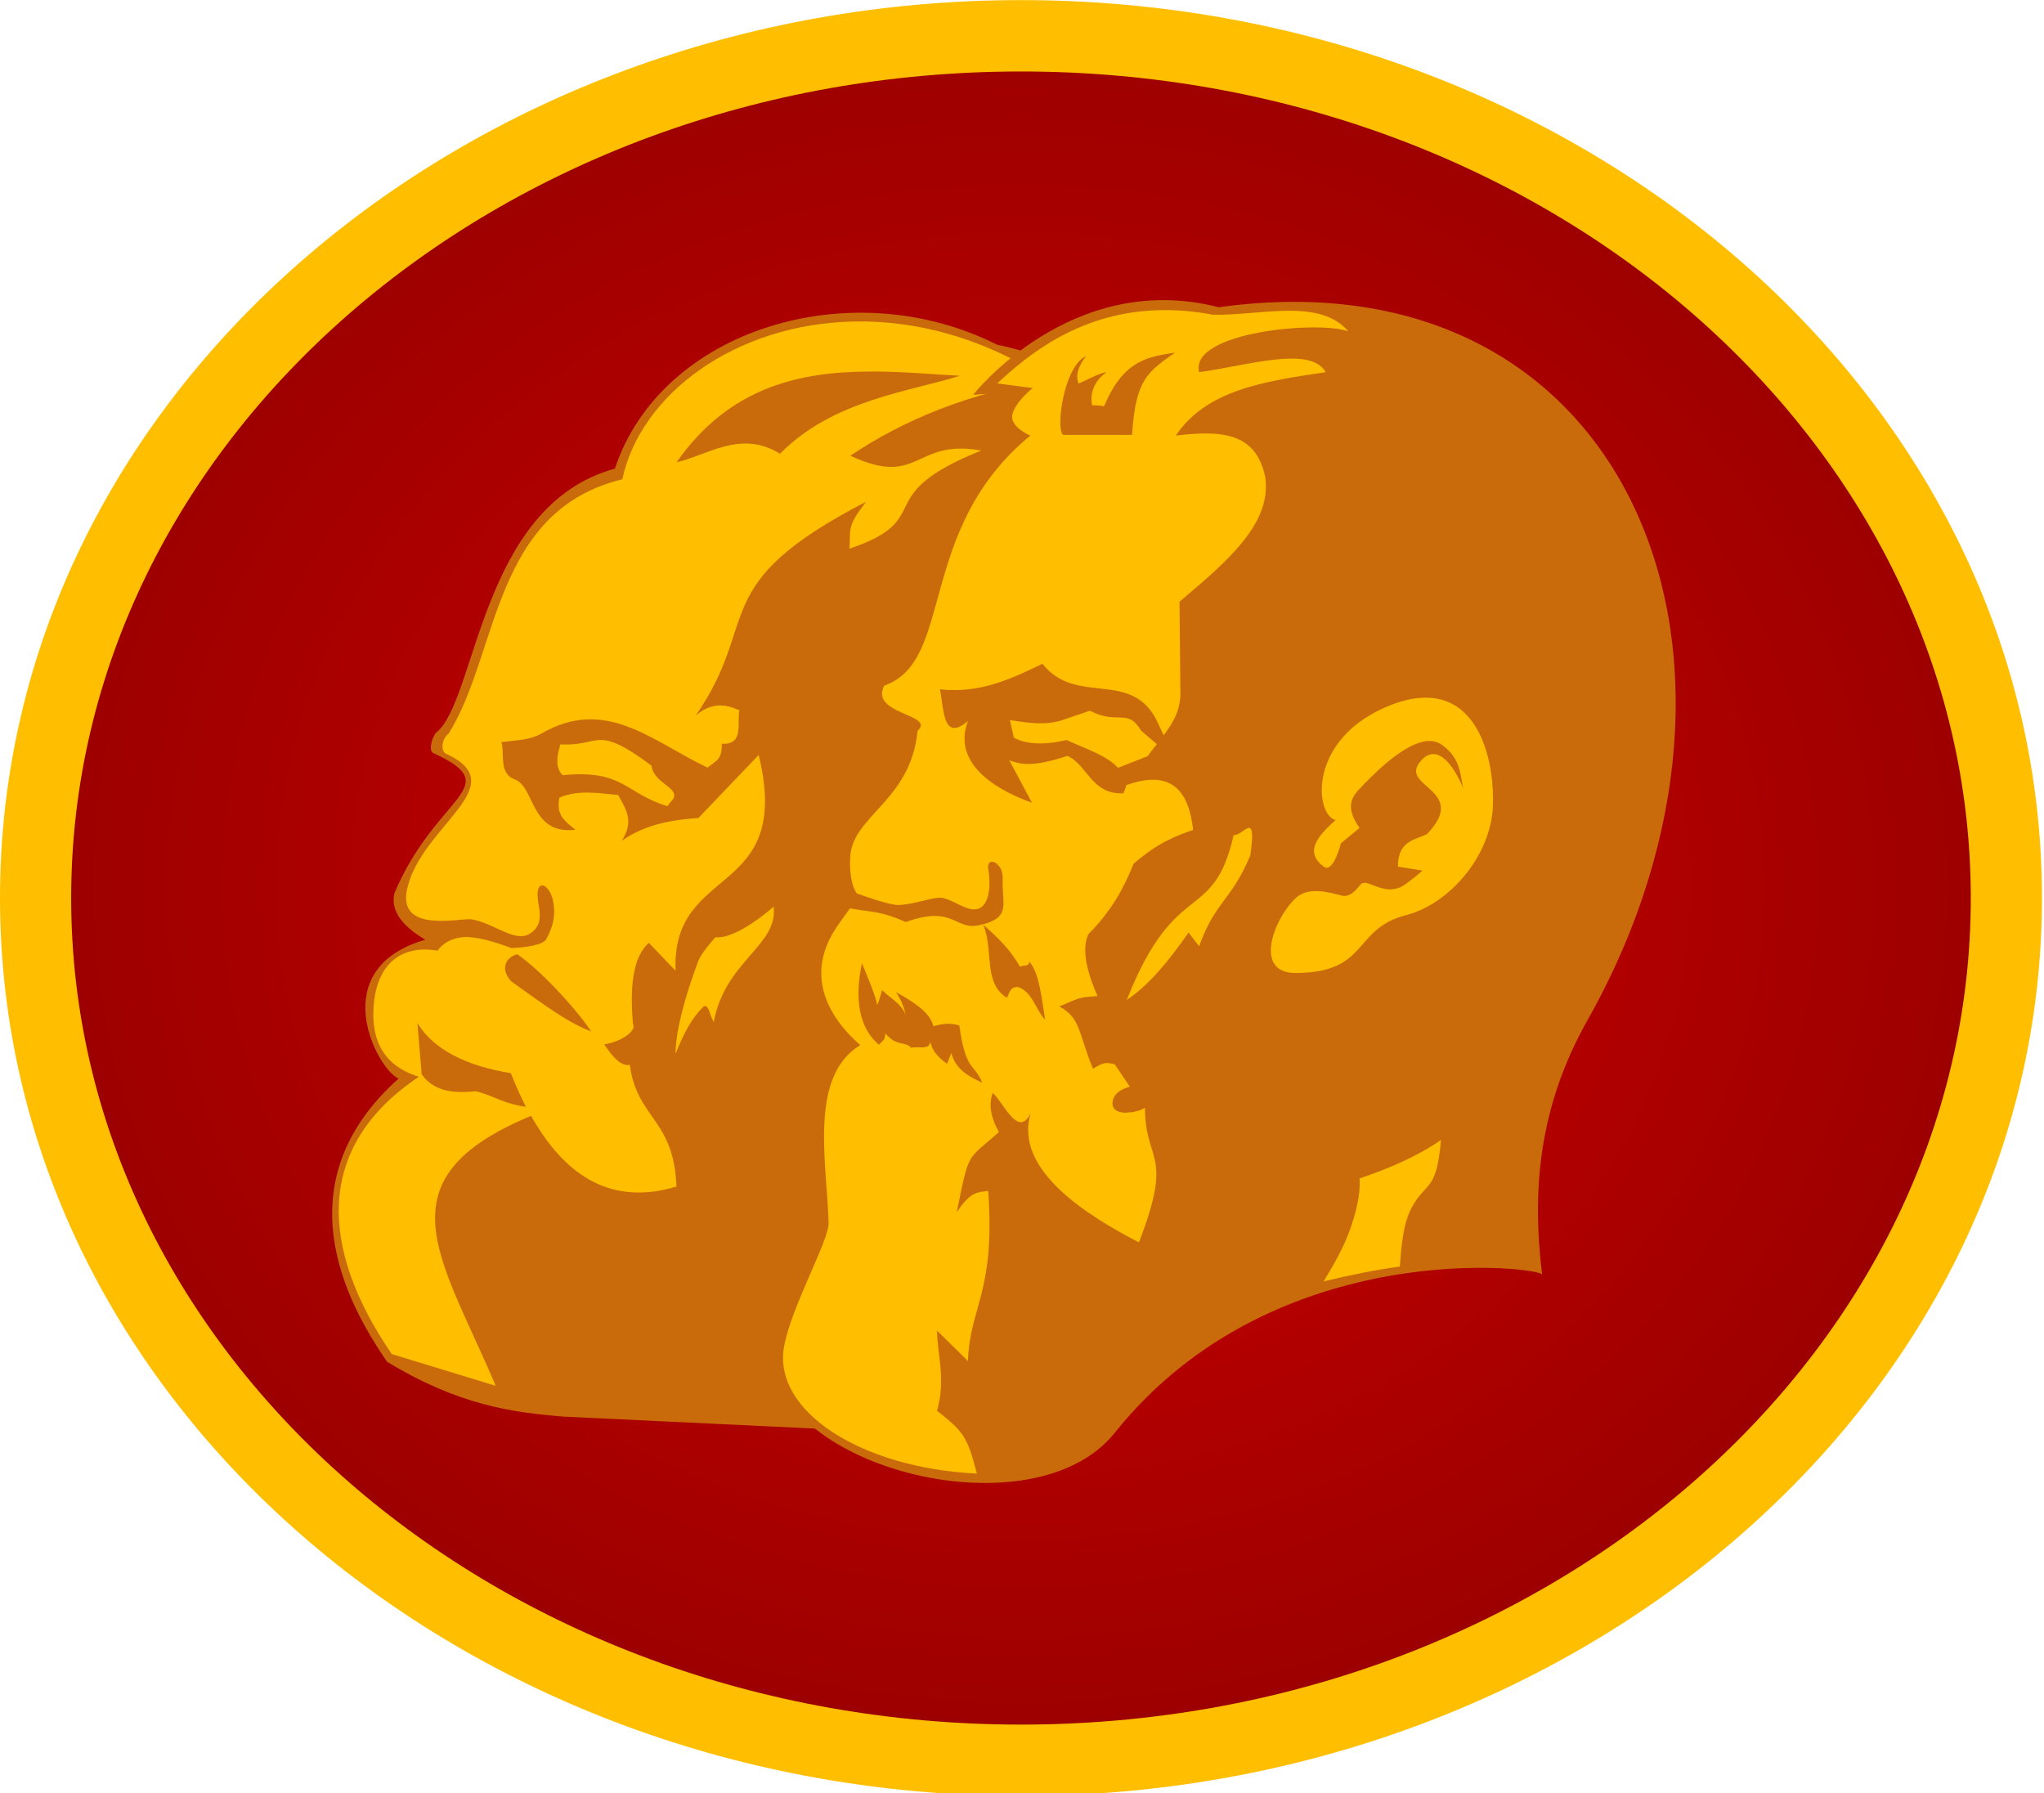 <svg width="228" height="200" xmlns="http://www.w3.org/2000/svg" xmlns:xlink="http://www.w3.org/1999/xlink" xml:space="preserve" overflow="hidden"><defs><clipPath id="clip0"><rect x="0" y="260" width="228" height="200"/></clipPath><radialGradient cx="644.156" cy="2701.55" r="180.673" gradientUnits="userSpaceOnUse" spreadMethod="pad" id="fill1" gradientTransform="matrix(0.635 0 0 0.557 -238.097 -1299)"><stop offset="0" stop-color="#D10000"/><stop offset="1" stop-color="#990000"/></radialGradient></defs><g clip-path="url(#clip0)" transform="matrix(1 0 0 1 0 -260)"><path d="M171.005 107.19C108.769 107.19 57.119 151.339 57.119 207.052 57.119 262.765 108.769 306.913 171.005 306.913 233.24 306.913 284.891 262.765 284.891 207.052 284.891 151.339 233.24 107.19 171.005 107.19Z" fill="#FFBF00" transform="matrix(1 0 0 1.003 -57.119 152.499)"/><path d="M276.952 207.052C276.952 257.82 229.518 298.975 171.005 298.975 112.492 298.975 65.058 257.82 65.058 207.052 65.058 156.284 112.492 115.129 171.005 115.129 229.518 115.129 276.952 156.284 276.952 207.052Z" fill="url(#fill1)" transform="matrix(1 0 0 1.003 -57.119 152.499)"/><path d="M4182.67 2539.86C4179.61 2527.62 4163.09 2520.11 4153.79 2518.17 4137.41 2509.96 4116.26 2516.52 4111.15 2531.95 4096.04 2536.06 4095.75 2557.86 4091.17 2561.34 4090.64 2562.07 4090.42 2563.27 4090.83 2563.55 4099.22 2567.39 4091.28 2568.06 4086.55 2579.17 4086.47 2579.75 4085.84 2581.91 4090 2584.34 4078.66 2587.6 4084.66 2598.8 4087.02 2599.78 4073.97 2611.43 4081.22 2624.73 4085.73 2631.27 4093.74 2636.12 4099.72 2636.92 4105.53 2637.38L4136.92 2638.87C4164.34 2638.25 4183.11 2609.5 4182.67 2539.86Z" fill="#CA6B0B" transform="matrix(1 0 0 1.003 -4042.56 -2227.27)"/><path d="M4137.67 2515.59C4124.56 2515.89 4114 2523.67 4111.98 2533.13 4097.48 2536.66 4098.23 2552.41 4092.61 2561.41 4091.79 2562.02 4091.71 2563.38 4092.31 2563.65 4100.03 2567.21 4089.54 2571.65 4087.97 2578.7 4086.87 2583.66 4093.86 2581.91 4095.11 2582.07 4097.53 2582.4 4099.96 2584.71 4101.64 2583.68 4103.59 2582.49 4102.39 2580.48 4102.53 2579.05 4102.68 2577.64 4103.92 2578.36 4104.26 2580.07 4104.6 2581.78 4104.16 2583.04 4103.49 2584.28 4103.14 2584.92 4101.2 2585.2 4099.64 2585.27 4099.63 2585.27 4099.62 2585.27 4099.62 2585.27 4098.18 2584.73 4096.37 2584.15 4094.99 2584.06 4094.83 2584.05 4094.67 2584.03 4094.52 2584.04 4092.24 2584.08 4091.38 2585.56 4091.38 2585.56 4087.24 2584.85 4084.57 2587.13 4084.24 2591.7 4084 2594.87 4084.84 2598.21 4089.28 2599.58 4077.69 2607.31 4078.14 2618.6 4086.26 2630.42L4097.85 2633.95C4091.81 2619.68 4084.66 2611.01 4101.8 2603.93 4105.7 2610.83 4110.94 2613.92 4118.02 2611.79 4117.7 2604.17 4113.65 2604.34 4112.81 2598.25 4111.93 2598.45 4110.97 2597.52 4109.96 2595.97 4111.72 2595.73 4113.62 2594.51 4113.17 2593.73 4112.8 2589.68 4113.13 2586.25 4114.94 2584.69L4117.92 2587.79C4117.42 2575.8 4131.09 2579.82 4127.19 2563.79L4120.47 2570.8C4117.81 2570.99 4114.62 2571.42 4111.92 2573.34 4113.29 2571.15 4112.46 2569.97 4111.51 2568.24 4109.83 2568.12 4107.11 2567.57 4104.96 2568.54 4104.58 2570.47 4105.48 2571.08 4106.74 2572.11 4101.68 2572.7 4102.23 2567.27 4099.97 2566.51 4098.13 2565.81 4098.9 2563.63 4098.49 2562.36 4100.39 2562.12 4101.71 2562.13 4102.95 2561.41 4110.17 2557.25 4115.29 2562.28 4121.49 2565.2 4122.49 2564.36 4123.07 2564.38 4123.08 2562.54 4125.66 2562.7 4124.71 2560.01 4125.04 2558.8 4124.53 2558.72 4122.54 2557.37 4120.18 2559.39 4127.55 2548.74 4121.18 2544.91 4139.17 2535.63 4136.97 2538.45 4137.46 2538.64 4137.32 2540.85 4147.23 2537.49 4139.34 2535 4152.01 2529.94 4144.54 2528.56 4145.17 2534.13 4137.41 2530.51 4143.42 2526.49 4150.64 2523.56 4159.49 2522.08 4152.1 2517.3 4144.53 2515.42 4137.67 2515.59ZM4139.61 2521.15C4143.1 2521.13 4146.5 2521.46 4149.63 2521.62 4144 2523.4 4135.49 2524.3 4129.57 2530.29 4125.14 2527.55 4121.31 2530.56 4118.04 2531.23 4123.95 2522.78 4131.94 2521.17 4139.61 2521.15ZM4109.44 2562.13C4108.26 2562.16 4107.31 2562.76 4105.07 2562.61 4104.71 2563.86 4104.43 2565.09 4105.31 2566.04 4112.16 2565.38 4112.3 2568.09 4117.03 2569.49 4117.34 2568.9 4117.86 2568.73 4117.76 2568.18 4117.57 2567.2 4115.48 2566.74 4115.22 2564.97 4112.03 2562.6 4110.62 2562.09 4109.44 2562.13ZM4128.85 2580.66C4128.85 2580.67 4124.79 2584.31 4122.38 2584.06 4121.84 2584.6 4120.72 2586.01 4120.47 2586.66 4117.71 2593.97 4117.92 2597 4117.92 2597 4118.86 2594.71 4119.74 2592.96 4121.13 2591.7 4121.73 2591.78 4121.59 2592.48 4122.18 2593.48 4123.42 2586.71 4129.42 2584.94 4128.85 2580.66ZM4100.25 2585.95C4102.7 2587.6 4106.64 2591.77 4108.51 2594.54 4105.82 2593.52 4103.28 2591.59 4099.6 2588.98 4098.28 2587.57 4099 2586.28 4100.25 2585.95ZM4089.12 2593.62C4090.9 2596.48 4094.39 2598.34 4099.54 2599.18 4100.07 2600.51 4100.63 2601.76 4101.22 2602.92 4098.71 2602.58 4097.67 2601.7 4095.67 2601.19 4093.32 2601.41 4091.08 2601.33 4089.62 2599.34 4089.61 2599.35 4089.6 2599.35 4089.6 2599.36Z" fill="#FFBF00" transform="matrix(1 0 0 1.003 -4042.56 -2227.27)"/><path d="M4178.5 2514C4162.04 2509.79 4151.11 2523.74 4151.11 2523.74 4163.27 2522.81 4150.48 2524.4 4156.49 2528.27 4145.73 2536.76 4147.52 2553.63 4140.57 2555.75 4138.78 2558.24 4140.99 2557.36 4143.7 2560.71 4145.45 2567.68 4133.11 2571.5 4137.42 2579.81 4130.19 2588.3 4134.34 2592 4137.5 2595.99 4133.65 2599.28 4133.06 2603.31 4134.31 2615.98L4128.6 2630.43C4129.05 2643.11 4157.84 2650.48 4166.91 2639.17 4184.8 2616.85 4214.98 2620.8 4214.58 2621.61 4213.43 2612.32 4214.15 2602.92 4219.7 2593.18 4242.46 2552.79 4224.17 2507.67 4178.5 2514Z" fill="#CA6B0B" transform="matrix(1 0 0 1.003 -4042.56 -2227.27)"/><path d="M4172.34 2514.32C4163.08 2514.37 4157.15 2519.37 4153.8 2522.47L4157.75 2522.99C4157.75 2522.99 4155.8 2524.52 4155.49 2525.93 4155.17 2527.33 4157.49 2528.27 4157.49 2528.27 4144.71 2538.76 4149.09 2553.33 4141.2 2556.08 4139.5 2559.31 4146.98 2559.23 4144.91 2561.11 4144.15 2568.96 4137.58 2570.51 4137.39 2575.24 4137.33 2576.54 4137.46 2578.27 4138.14 2579.19 4139.64 2579.73 4141.97 2580.51 4142.79 2580.48 4144.22 2580.45 4145.93 2579.8 4147.23 2579.67 4148.66 2579.52 4150.69 2581.67 4152.01 2580.73 4153.11 2579.94 4153 2577.61 4152.81 2576.56 4152.5 2574.93 4154.5 2575.68 4154.41 2577.59 4154.28 2580.36 4155.48 2581.95 4151.75 2582.73 4149.02 2583.3 4148.96 2580.45 4143.6 2582.37 4140.79 2581.15 4140.12 2581.33 4137.37 2580.85L4136.15 2582.55C4131.11 2589.49 4137.13 2594.82 4138.52 2596.06 4132.79 2599.54 4134.76 2608.9 4134.99 2615.81 4135.05 2617.78 4130.85 2625.07 4130.02 2629.57 4128.71 2636.73 4138.56 2643.1 4151.53 2643.71 4150.45 2639.59 4150.07 2639.08 4147.08 2636.72 4148.11 2633.27 4147.07 2630.24 4147.09 2627.82L4150.53 2631.19C4150.75 2625.08 4153.6 2623.59 4152.79 2612.28 4151.66 2612.43 4150.84 2612.29 4149.28 2614.65 4150.7 2607.67 4150.38 2608.95 4153.98 2605.73 4153.18 2604.27 4152.76 2602.82 4153.3 2601.37 4154.53 2602.5 4156.16 2606.48 4157.53 2603.61 4155.58 2610 4164.04 2615.12 4169.6 2618 4173.52 2607.88 4170.32 2609.28 4170.27 2603.03 4170.27 2603.03 4169.6 2603.52 4168.19 2603.57 4166.84 2603.61 4166.38 2602.83 4166.8 2601.9 4167.22 2600.98 4168.59 2600.69 4168.59 2600.69L4166.92 2598.21C4165.92 2597.89 4165.46 2598.08 4164.48 2598.69 4162.84 2594.75 4163.12 2593.01 4160.71 2591.76 4162.75 2590.96 4162.58 2590.74 4164.98 2590.61 4163.71 2587.69 4163.21 2585.29 4163.97 2583.72 4166.56 2581.12 4167.96 2578.51 4169 2575.9 4171.79 2573.49 4173.74 2572.79 4175.65 2572.13 4175.16 2567.72 4173.17 2565.36 4168.19 2567.15 4168.14 2567.39 4168.04 2567.67 4167.87 2568.06 4164.27 2568.21 4163.83 2564.82 4161.62 2563.9 4157.6 2565.21 4156.36 2564.81 4155.15 2564.39L4157.67 2569.1C4154.57 2568.01 4148.58 2565.14 4150.53 2560.02 4147.73 2562.36 4147.87 2558.82 4147.41 2556.49 4151.81 2556.97 4155.23 2555.4 4158.84 2553.65 4162.7 2558.51 4168.93 2554.01 4171.78 2560.36L4172.36 2561.61C4173.47 2560.14 4174.38 2558.61 4174.22 2556.33L4174.13 2546.75C4179.65 2542.09 4184.35 2538.07 4183.71 2532.97 4182.68 2527.83 4178.7 2527.69 4173.71 2528.27 4177.13 2523.26 4183.28 2522.27 4190.44 2521.22 4188.73 2518.23 4181.77 2520.48 4176.32 2521.22 4175.2 2516.74 4189.69 2515.46 4192.96 2516.68 4189.77 2512.93 4183.1 2514.95 4177.84 2514.83 4175.89 2514.46 4174.05 2514.31 4172.34 2514.32ZM4173.63 2519.04C4170.65 2521.17 4169.22 2521.94 4168.84 2528.19L4161.2 2528.19C4160.27 2527.97 4161.12 2520.59 4163.72 2519.42 4163.72 2519.42 4162.26 2521.11 4162.87 2522.47 4162.9 2522.54 4165.66 2521.08 4165.95 2521.26 4165.95 2521.26 4163.91 2522.5 4164.38 2524.91 4164.99 2524.88 4165.73 2525 4165.73 2525 4167.92 2519.64 4171 2519.49 4173.63 2519.04ZM4164.14 2558.87 4160.8 2560C4159.22 2560.44 4157.53 2560.3 4155.21 2559.91L4155.65 2561.87C4157.04 2562.62 4159.02 2562.71 4161.54 2562.13 4163.58 2563.08 4165.99 2563.82 4167.27 2565.22L4170.57 2563.93C4170.91 2563.47 4171.25 2563.02 4171.6 2562.59L4169.85 2561.09C4168.32 2558.52 4167.26 2560.5 4164.14 2558.87ZM4181.94 2571.91C4181.54 2571.82 4180.79 2572.77 4180.17 2572.7 4177.88 2582.71 4173.72 2577.22 4168.25 2591.03 4170.72 2589.39 4172.9 2586.74 4175.14 2583.54L4176.32 2585.07C4178.1 2580.08 4179.84 2580.1 4182.02 2574.99 4182.35 2572.7 4182.26 2571.99 4181.94 2571.91ZM4152.25 2582.67C4153.74 2584.01 4155.2 2585.33 4156.32 2587.33 4157.07 2587.1 4157.28 2587.33 4157.39 2586.78 4158.49 2588.1 4158.74 2590.73 4159.14 2593.25 4158.04 2592.06 4157.7 2590.09 4156.1 2589.6 4155.27 2589.58 4155.21 2590.07 4154.89 2590.79 4152.21 2589.22 4153.42 2585.61 4152.25 2582.67ZM4138.71 2586.96C4138.71 2586.96 4140.37 2590.87 4140.37 2591.46 4140.37 2592.06 4140.96 2589.93 4140.96 2589.93 4141.62 2590.69 4143.05 2591.34 4143.58 2592.69 4143.41 2591.9 4143.12 2591.09 4142.51 2590.17 4142.51 2590.17 4144.46 2591.2 4145.5 2592.16 4146.55 2593.11 4146.67 2593.96 4146.67 2593.96 4147.83 2593.65 4148.55 2593.57 4149.57 2593.88 4150.27 2599.03 4151.29 2598.13 4152.13 2600.25 4150.64 2599.54 4149.17 2598.81 4148.68 2596.94L4148.2 2598.13C4147.28 2597.49 4146.53 2596.74 4146.32 2595.63 4146.3 2596.69 4144.89 2596.14 4144.2 2596.36 4143.56 2595.61 4142.5 2596.22 4141.34 2594.77 4141.11 2595.64 4141.43 2595.15 4140.6 2596.01 4137.89 2593.74 4138.09 2589.79 4138.71 2586.96Z" fill="#FFBF00" transform="matrix(1 0 0 1.003 -4042.56 -2227.27)"/><path d="M4201.65 2557.42C4200.52 2557.41 4199.23 2557.65 4197.75 2558.22 4188.33 2561.87 4189.21 2570.49 4191.54 2571.03 4189.48 2572.85 4188.05 2574.6 4190.21 2576.21 4191.29 2577.02 4192.13 2573.62 4192.13 2573.62L4194.21 2571.91C4192.74 2569.8 4193.14 2568.68 4194.21 2567.56 4197.19 2564.41 4201.09 2561.03 4203.39 2562.66 4205.67 2564.29 4205.4 2566.24 4205.81 2567.56 4204.33 2564.05 4202.47 2562.54 4200.87 2564.68 4198.85 2567.36 4206.39 2567.72 4201.76 2572.57 4200.59 2573.24 4198.49 2573.2 4198.49 2576.21L4201.23 2576.65C4201.23 2576.65 4200.72 2577.14 4199.38 2578.13 4197.25 2579.71 4195.32 2577.67 4194.51 2578.06 4194.16 2578.23 4193.52 2579.58 4192.35 2579.46 4190.58 2579.01 4188.39 2578.38 4186.96 2579.83 4184.52 2582.29 4182.44 2588.07 4187.1 2588.04 4195.31 2588 4193.43 2583.13 4199.38 2581.61 4204.24 2580.37 4208.79 2575.07 4209.08 2569.62 4209.32 2564.96 4207.79 2557.46 4201.65 2557.42Z" fill="#FFBF00" transform="matrix(1 0 0 1.003 -4042.56 -2227.27)"/><path d="M4203.3 2606.61C4200.59 2608.46 4197.48 2609.79 4194.21 2610.89 4194.21 2610.92 4194.22 2610.93 4194.22 2610.96 4194.29 2612.16 4194.09 2613.85 4193.24 2616.32 4192.42 2618.69 4191.26 2620.58 4190.2 2622.34 4193.16 2621.62 4196.02 2621.05 4198.71 2620.69 4198.86 2618.23 4199.13 2616.39 4199.59 2615.12 4200.15 2613.58 4201 2612.68 4201.55 2612.08 4202.09 2611.47 4202.41 2611.13 4202.78 2609.91 4202.99 2609.2 4203.17 2608.05 4203.3 2606.61Z" fill="#FFBF00" transform="matrix(1 0 0 1.003 -4042.56 -2227.27)"/></g></svg>